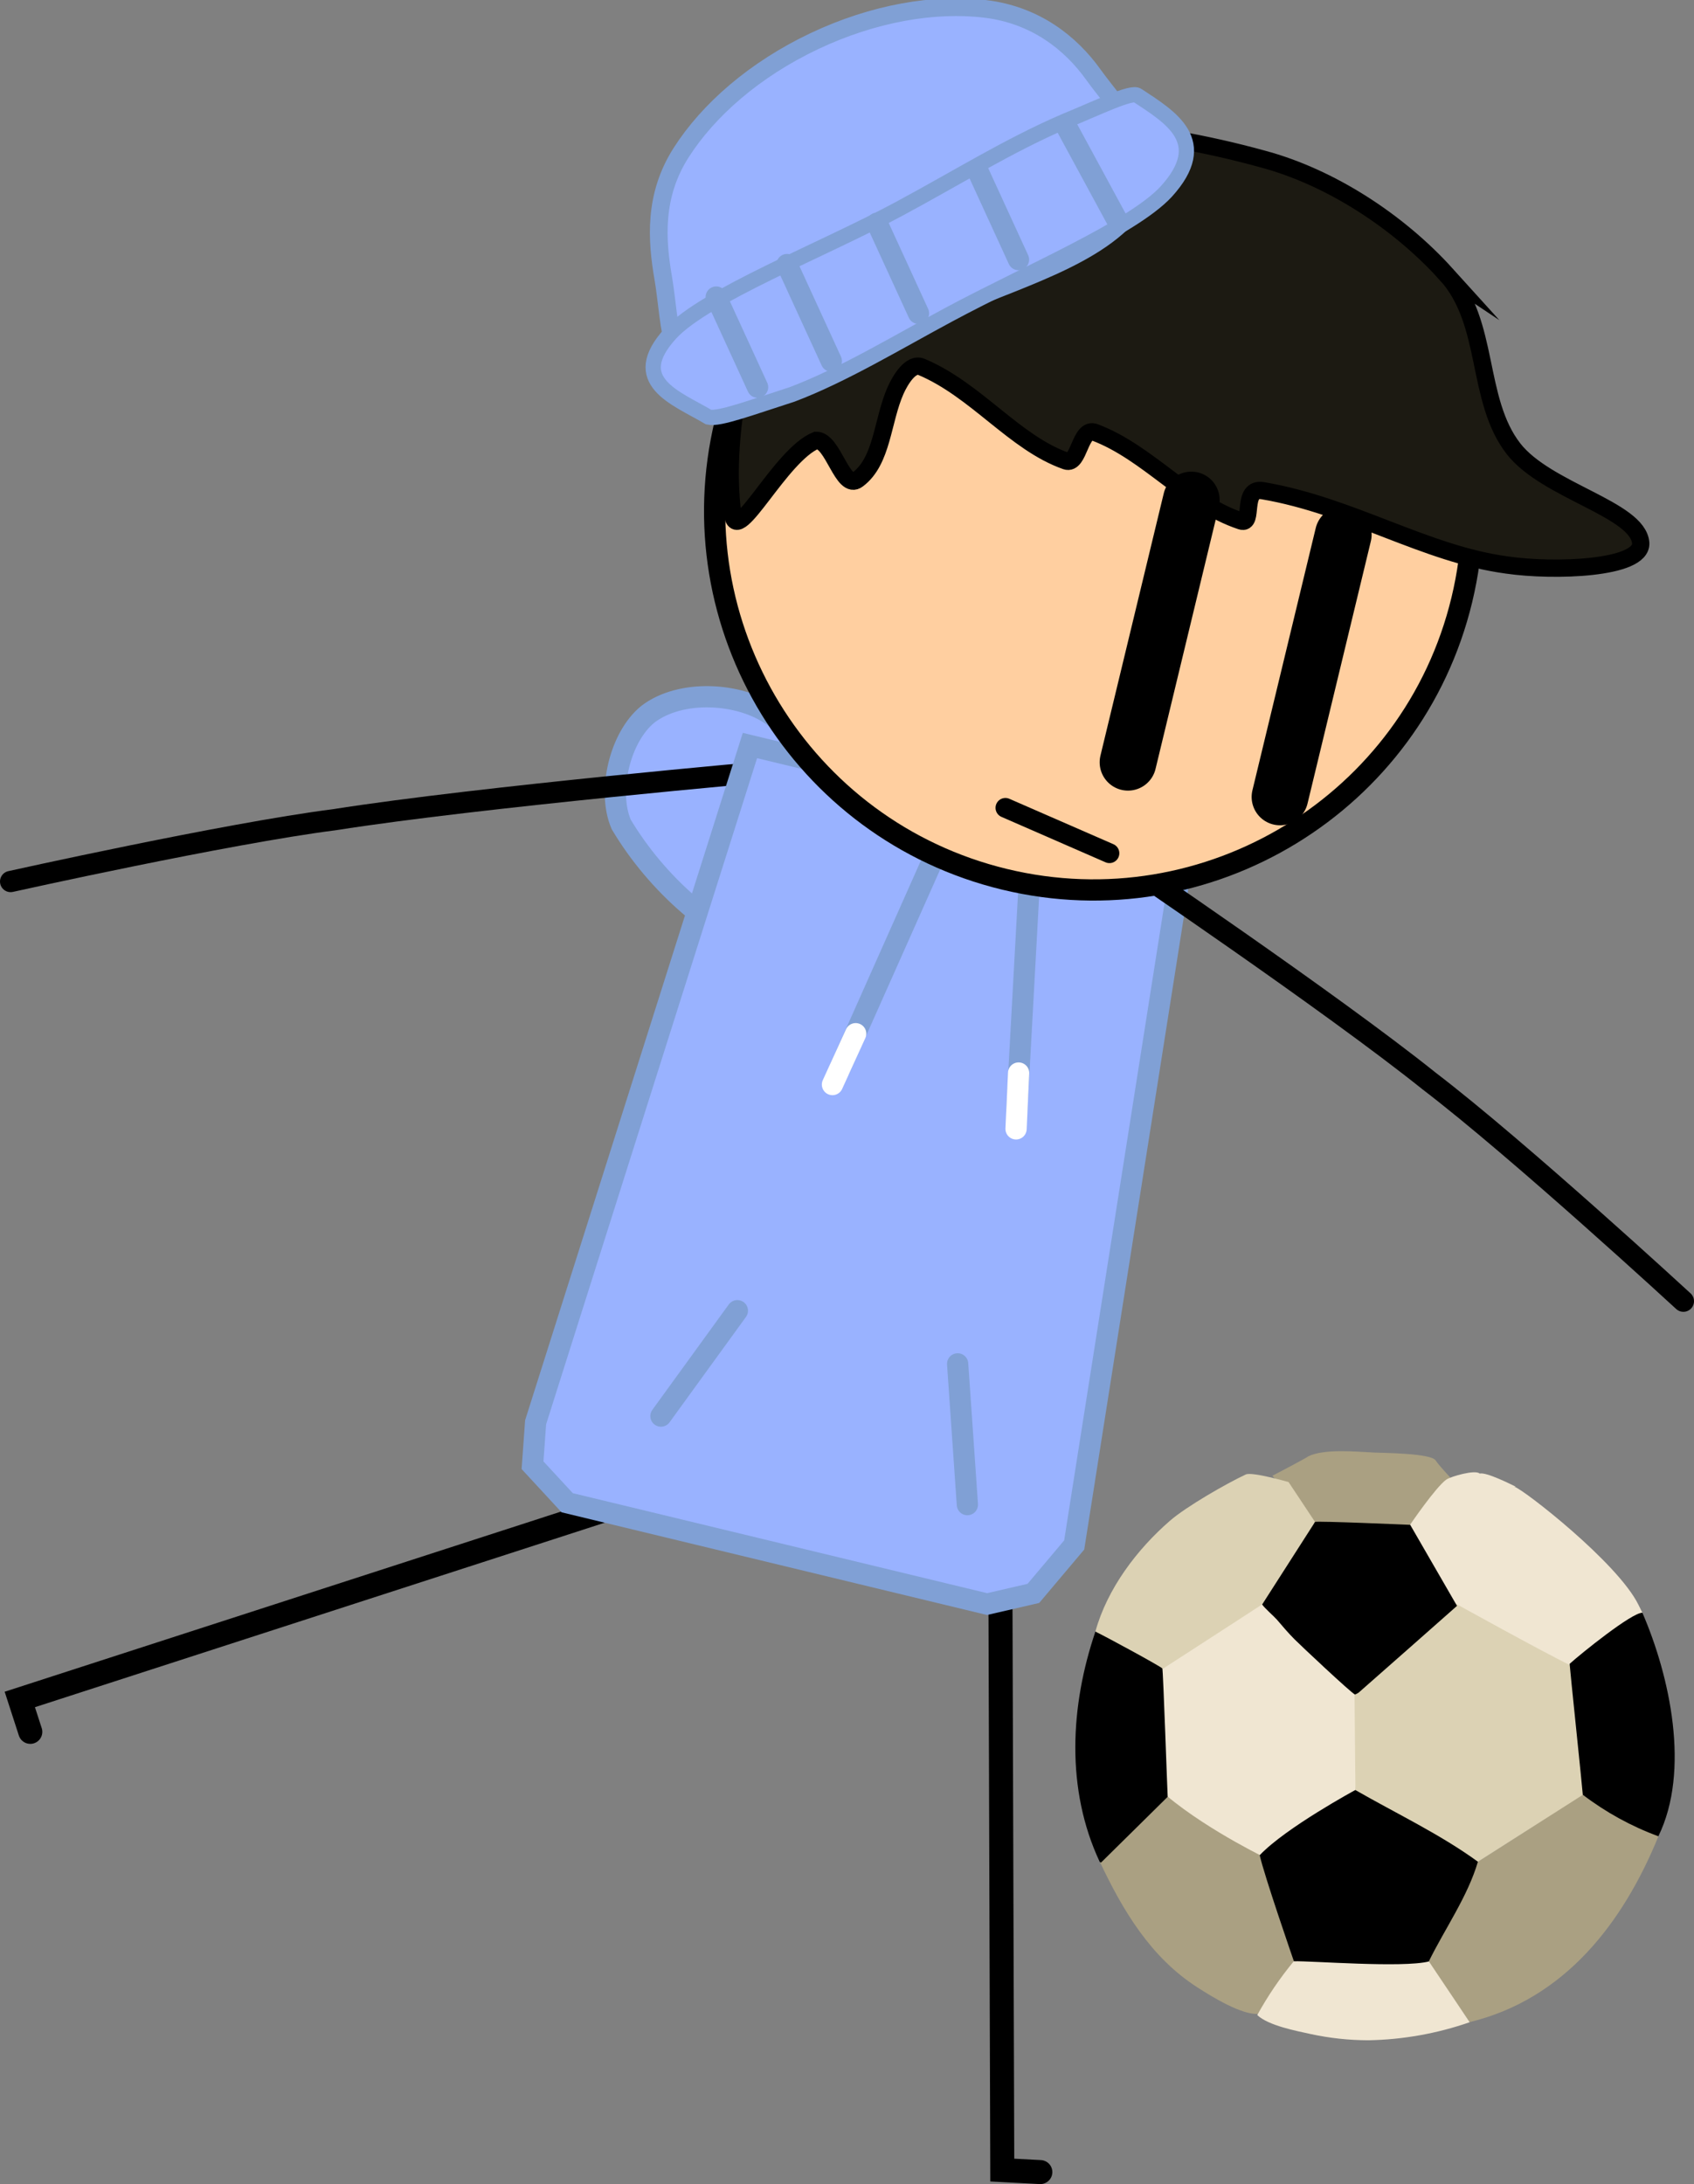 <svg version="1.1" xmlns="http://www.w3.org/2000/svg" xmlns:xlink="http://www.w3.org/1999/xlink" width="257.572" height="332.076" viewBox="0,0,257.572,332.076"><rect x="0" y="0" width="257.572" height="332.076" fill="#808080" stroke="none"/><g transform="translate(-107.42,-65.257)"><g data-paper-data="{&quot;isPaintingLayer&quot;:true}" stroke-linejoin="miter" stroke-miterlimit="10" stroke-dasharray="" stroke-dashoffset="0" style="mix-blend-mode: normal"><path d="M229.925,135.914l-3.111,4.002c-0.884,-0.128 -4.197,-0.584 -5.081,-0.704c-0.466,-0.064 -0.933,-0.168 -1.399,-0.256v-0.2c0.37,-0.128 0.724,-0.272 1.093,-0.392c0.941,-0.312 1.881,-0.632 2.83,-0.928c0.619,-0.192 1.246,-0.344 1.865,-0.52c0.418,-0.096 0.827,-0.227 1.222,-0.392c0.835,-0.296 1.701,-0.5 2.581,-0.608z" id="Shape" fill="#000000" fill-rule="evenodd" stroke="none" stroke-width="1" stroke-linecap="butt"/><path d="M250.177,140.06c0,0 -0.627,-2.297 -0.973,-3.434c2.175,0.501 4.322,1.115 6.432,1.841v0.184c-0.169,0.08 -5.459,1.409 -5.459,1.409z" id="Shape" fill="#000000" fill-rule="evenodd" stroke="none" stroke-width="1" stroke-linecap="butt"/><g fill-rule="evenodd" stroke="none" stroke-width="1" stroke-linecap="butt"><path d="M329.705,291.8l-6.255,8.804l-13.868,-1.129l-8.699,-9.837c0,0 5.419,-2.825 5.419,-2.937c2.436,-1.217 7.356,-0.72 10.106,-0.592c1.262,0.064 8.618,0.088 9.302,1.201c0.539,0.864 3.996,4.49 3.996,4.49z" id="Shape" fill="#aaa082"/><path d="M359.58,344.459c-5.37,13.151 -14.214,24.709 -28.685,28.246c-0.209,-0.288 -9.857,-14.287 -9.857,-14.287c4.076,-3.706 6.464,-7.148 11.119,-10.109c5.909,-3.754 13.265,-8.532 19.142,-12.342z" id="Shape" fill="#aaa082"/><path d="M307.934,347.124l-0.86,11.822c-0.185,2.585 -1.479,9.501 -1.479,9.501c0,0 -5.097,2.785 -6.705,2.986c-2.508,0.336 -7.284,-2.641 -9.398,-4.002c-7.091,-4.546 -11.344,-11.678 -14.841,-19.098l11.135,-13.263c0.41,-0.424 21.659,11.734 22.149,12.054z" id="Shape" fill="#aaa082"/><path d="M307.339,296.611l-6.601,17.609c0,0 -10.661,7.044 -13.217,8.644c0,0 -12.293,-4.498 -12.341,-4.642c-0.169,-0.064 -0.973,-4.866 -1.19,-4.955c1.793,-6.459 6.303,-12.446 11.344,-16.809c2.46,-2.129 8.554,-5.643 11.513,-7.02c0.981,-0.44 6.504,1.161 6.504,1.161z" id="Shape" fill="#dcd2b4"/><path d="M330.887,372.721c-4.958,1.725 -10.161,2.652 -15.412,2.745c-2.946,-0.006 -5.884,-0.323 -8.763,-0.945c-2.227,-0.488 -6.44,-1.289 -8.128,-2.889c1.59,-2.885 3.444,-5.619 5.539,-8.164c1.109,-1.225 7.774,-9.181 11.939,-9.781l8.618,9.789z" id="Shape" fill="#f0e6d2"/><path d="M348.084,338.152l-15.935,10.165c0,0 -18.547,-6.123 -18.547,-7.26c0,-0.168 -0.724,-24.156 -0.724,-24.316c-0.217,-0.896 20.011,-11.55 20.606,-12.054c0.595,-0.504 16.618,15.216 17.221,14.703c0.507,-0.424 -2.621,18.762 -2.621,18.762z" data-paper-data="{&quot;origPos&quot;:null}" id="Shape" fill="#dcd2b4"/><path d="M313.513,337.495c0,0 -4.382,4.947 -4.703,5.603c0.096,-0.32 -9.768,4.234 -9.768,4.234c0,0 -11.022,-5.435 -16.57,-11.206v-16.008c0.257,-0.176 16.554,-10.701 16.787,-10.878l10.339,2.025l3.779,11.638z" id="Shape" fill="#f0e6d2"/><path d="M308.81,343.082c-0.003,-0.019 -0.003,-0.038 0,-0.056z" id="Shape" fill="#f0e6d2"/><path d="M304.155,363.453c0,0 -4.575,-13.215 -5.194,-16.128c3.939,-4.17 14.536,-9.909 14.536,-9.909c6.142,3.53 12.928,6.739 18.636,10.902c-1.536,5.267 -5.049,10.237 -7.469,15.168c-3.972,1 -17.816,-0.104 -20.509,-0.032z" id="Shape" fill="#000000"/><path d="M337.857,291.344v0h0.064z" id="Shape" fill="#f0e6d2"/><path d="M357.136,310.466l-10.379,8.284c-5.314,-2.617 -17.88,-9.605 -17.88,-9.605l-8.168,-5.963l1.126,-6.115c0,0 3.891,-5.715 5.499,-6.851c0.699,-0.48 4.414,-1.545 5.073,-0.912c0.997,-0.256 4.623,1.577 5.483,1.993h-0.217c1.31,0.344 15.726,11.55 18.869,17.953c0.048,0.104 0.539,1.057 0.595,1.217z" id="Shape" fill="#f0e6d2"/><path d="M328.957,309.417c0,0 -14.206,12.558 -14.946,13.183c-0.176,0.121 -0.365,0.223 -0.563,0.304c-0.691,-0.344 -8.257,-7.46 -9.197,-8.404c-0.941,-0.944 -1.809,-1.969 -2.677,-2.986c-0.41,-0.472 -1.905,-1.777 -2.243,-2.305l8.04,-12.55c0.129,-0.184 14.471,0.44 14.471,0.44z" id="Shape" fill="#000000"/><path d="M359.572,344.451c-4.125,-1.522 -7.997,-3.651 -11.489,-6.315c-0.072,-1.121 -2.002,-19.514 -2.002,-19.906c1.672,-1.513 9.487,-7.828 11.063,-7.764c4.189,9.669 7.308,24.012 2.428,33.985z" id="Shape" fill="#000000"/><path d="M284.965,338.448l-10.13,9.997l-0.193,-0.08c-5.202,-11.086 -4.494,-23.748 -0.667,-35.034c1.833,0.888 9.897,5.275 10.178,5.603c0.121,0.136 0.78,19.306 0.812,19.514z" id="Shape" fill="#000000"/></g><path d="M265.602,395.506l-5.786,-0.304l-0.304,-95.615" id="ID0.819343286100775" fill="none" fill-rule="nonzero" stroke="#000000" stroke-width="3.654" stroke-linecap="round"/><path d="M112.026,328.573l-1.595,-4.925l91.255,-29.547" id="ID0.20713123539462686" fill="none" fill-rule="nonzero" stroke="#000000" stroke-width="3.654" stroke-linecap="round"/><path d="M225.806,210.78c-9.519,-3.06 -18.515,-11.086 -23.929,-20.174c-2.163,-5.007 -0.217,-13.284 4.042,-16.746c4.987,-3.834 13.894,-3.304 18.803,0.108c12.258,8.544 28.992,21.609 30.125,33.272c0.66,7.214 -19.755,6.53 -29.042,3.541z" id="ID0.9234384978190064" fill="#99b2ff" fill-rule="nonzero" stroke="#80a0d5" stroke-width="3.23" stroke-linecap="round"/><path d="M109.035,199.286c0,0 32.816,-7.303 49.214,-9.395c22.248,-3.507 66.718,-7.4 66.718,-7.4" id="ID0.620068640448153" fill="none" fill-rule="nonzero" stroke="#000000" stroke-width="3.23" stroke-linecap="round"/><path d="M270.75,300.16l-6.207,7.363l-7.038,1.624l-63.845,-15.409l-5.269,-5.702l0.469,-6.532l32.588,-102.895l65.938,15.915z" id="ID0.0465886271558702" fill="#99b2ff" fill-rule="nonzero" stroke="#80a0d5" stroke-width="3.23" stroke-linecap="round"/><path d="M254.509,294.025l-1.48,-21.402" id="ID0.9324376778677106" fill="none" fill-rule="nonzero" stroke="#80a0d5" stroke-width="3.23" stroke-linecap="round"/><path d="M264.293,192.611l-2.273,41.54" id="ID0.26887480774894357" fill="none" fill-rule="nonzero" stroke="#80a0d5" stroke-width="3.23" stroke-linecap="round"/><path d="M262.299,228.404l-0.388,8.49" id="ID0.5418036822229624" fill="none" fill-rule="nonzero" stroke="#ffffff" stroke-width="3.23" stroke-linecap="round"/><path d="M207.916,280.564l11.621,-16.025" id="ID0.643622487783432" fill="none" fill-rule="nonzero" stroke="#80a0d5" stroke-width="3.23" stroke-linecap="round"/><path d="M235.151,227.666l16.926,-38.004" id="ID0.26887480774894357" fill="none" fill-rule="nonzero" stroke="#80a0d5" stroke-width="3.23" stroke-linecap="round"/><path d="M237.524,222.424l-3.528,7.732" id="ID0.5418036822229624" fill="none" fill-rule="nonzero" stroke="#ffffff" stroke-width="3.23" stroke-linecap="round"/><path d="M277.686,195.944c0,0 32.148,21.746 47.033,33.677c13.687,10.458 38.659,33.473 38.659,33.473" id="ID0.620068640448153" fill="none" fill-rule="nonzero" stroke="#000000" stroke-width="3.23" stroke-linecap="round"/><path d="M322.83,112.928c7.69,12.583 10.586,28.096 6.857,43.545c-3.729,15.448 -13.382,27.933 -25.965,35.623c-12.583,7.69 -28.096,10.586 -43.545,6.857c-15.448,-3.729 -27.933,-13.382 -35.623,-25.965c-7.69,-12.583 -10.586,-28.096 -6.857,-43.545c3.729,-15.448 13.382,-27.933 25.965,-35.623c12.583,-7.69 28.096,-10.586 43.545,-6.857c15.448,3.729 27.933,13.382 35.623,25.965z" id="ID0.9739120420999825" fill="#ffcfa0" fill-rule="nonzero" stroke="#000000" stroke-width="3.23" stroke-linecap="butt"/><path d="M327.33,106.976c6.681,7.357 4.415,19.045 10.219,26.51c5.024,6.442 18.971,9.189 19.341,14.348c0.207,3.928 -13.211,4.367 -20.355,3.327c-12.469,-1.68 -23.62,-9.002 -37.101,-11.296c-3.37,-0.574 -1.276,5.28 -3.323,4.601c-8.181,-2.713 -14.126,-10.418 -22.218,-13.467c-2.293,-0.877 -2.368,5.044 -4.39,4.344c-7.845,-2.758 -13.663,-10.817 -22.012,-14.318c-1.6,-0.63 -3.168,1.976 -3.886,3.565c-2.064,4.659 -1.989,10.72 -5.756,13.559c-2.311,1.804 -3.736,-6.018 -6.333,-5.941c-5.409,2.201 -12.023,16.005 -12.674,11.349c-1.729,-13.066 2.434,-30.024 8.484,-44.508c3.399,-6.864 11.145,-12.275 18.744,-13.486c16.628,-2.609 35.953,-0.929 53.344,3.87c10.224,2.738 20.559,9.411 27.917,17.544z" id="ID0.8410323518328369" fill="#1c1a12" fill-rule="nonzero" stroke="#000000" stroke-width="2.63" stroke-linecap="round"/><g id="ID0.9027861910872161" fill="none" fill-rule="nonzero" stroke="#000000" stroke-width="8.616" stroke-linecap="round"><path d="M311.667,146.542l-9.627,39.885" id="ID0.3690347820520401"/><path d="M288.558,141.273l-9.627,39.885" id="ID0.3690347820520401"/></g><g id="ID0.46843624534085393" fill-rule="nonzero" stroke="#80a0d5" stroke-linecap="round"><path d="M257.2,66.604c7.684,0.923 13.041,5.217 16.473,10.013c4.001,5.573 11.17,12.233 6.693,19.711c-5.458,8.132 -19.388,11.617 -29.648,16.355c-10.839,5.004 -22.94,14.272 -32.877,13.25c-8.891,-1.24 -8.404,-11.645 -9.568,-18.35c-1.018,-5.878 -1.461,-12.559 2.694,-19.088c4.155,-6.529 11.238,-12.706 20.26,-16.977c9.021,-4.272 18.288,-5.836 25.972,-4.913z" id="ID0.10736241936683655" fill="#99b2ff" stroke-width="2.693"/><path d="M269.207,83.741c5.163,-2.118 10.327,-4.665 11.192,-3.955c5.017,3.315 11.252,6.988 4.356,14.589c-5.104,5.553 -21.234,12.367 -33.025,18.698c-7.927,4.255 -16.173,9.253 -23.892,12.16c-6.175,1.979 -11.062,3.812 -12.666,3.444c-5.016,-2.959 -12.44,-5.449 -5.806,-12.728c5.264,-5.719 23.115,-12.664 34.761,-18.933c8.956,-4.821 16.543,-9.579 25.079,-13.275z" id="ID0.10736241936683655" fill="#99b2ff" stroke-width="2.322"/><path d="M269.694,84.741l7.715,14.229" id="ID0.6224880712106824" fill="none" stroke-width="3.23"/><path d="M255.995,91.028l6.287,13.7" id="ID0.2976824454963207" fill="none" stroke-width="3.23"/><path d="M240.787,99.192l6.287,13.7" id="ID0.684330917429179" fill="none" stroke-width="3.23"/><path d="M227.087,105.48l6.736,14.678" id="ID0.20857495116069913" fill="none" stroke-width="3.23"/><path d="M222.61,124.119l-6.287,-13.7" id="ID0.1698142634704709" fill="none" stroke-width="3.23"/></g><path d="M260.29,188.082l15.822,6.905" id="ID0.4064131788909435" fill="none" fill-rule="nonzero" stroke="#000000" stroke-width="3" stroke-linecap="round"/></g></g></svg>